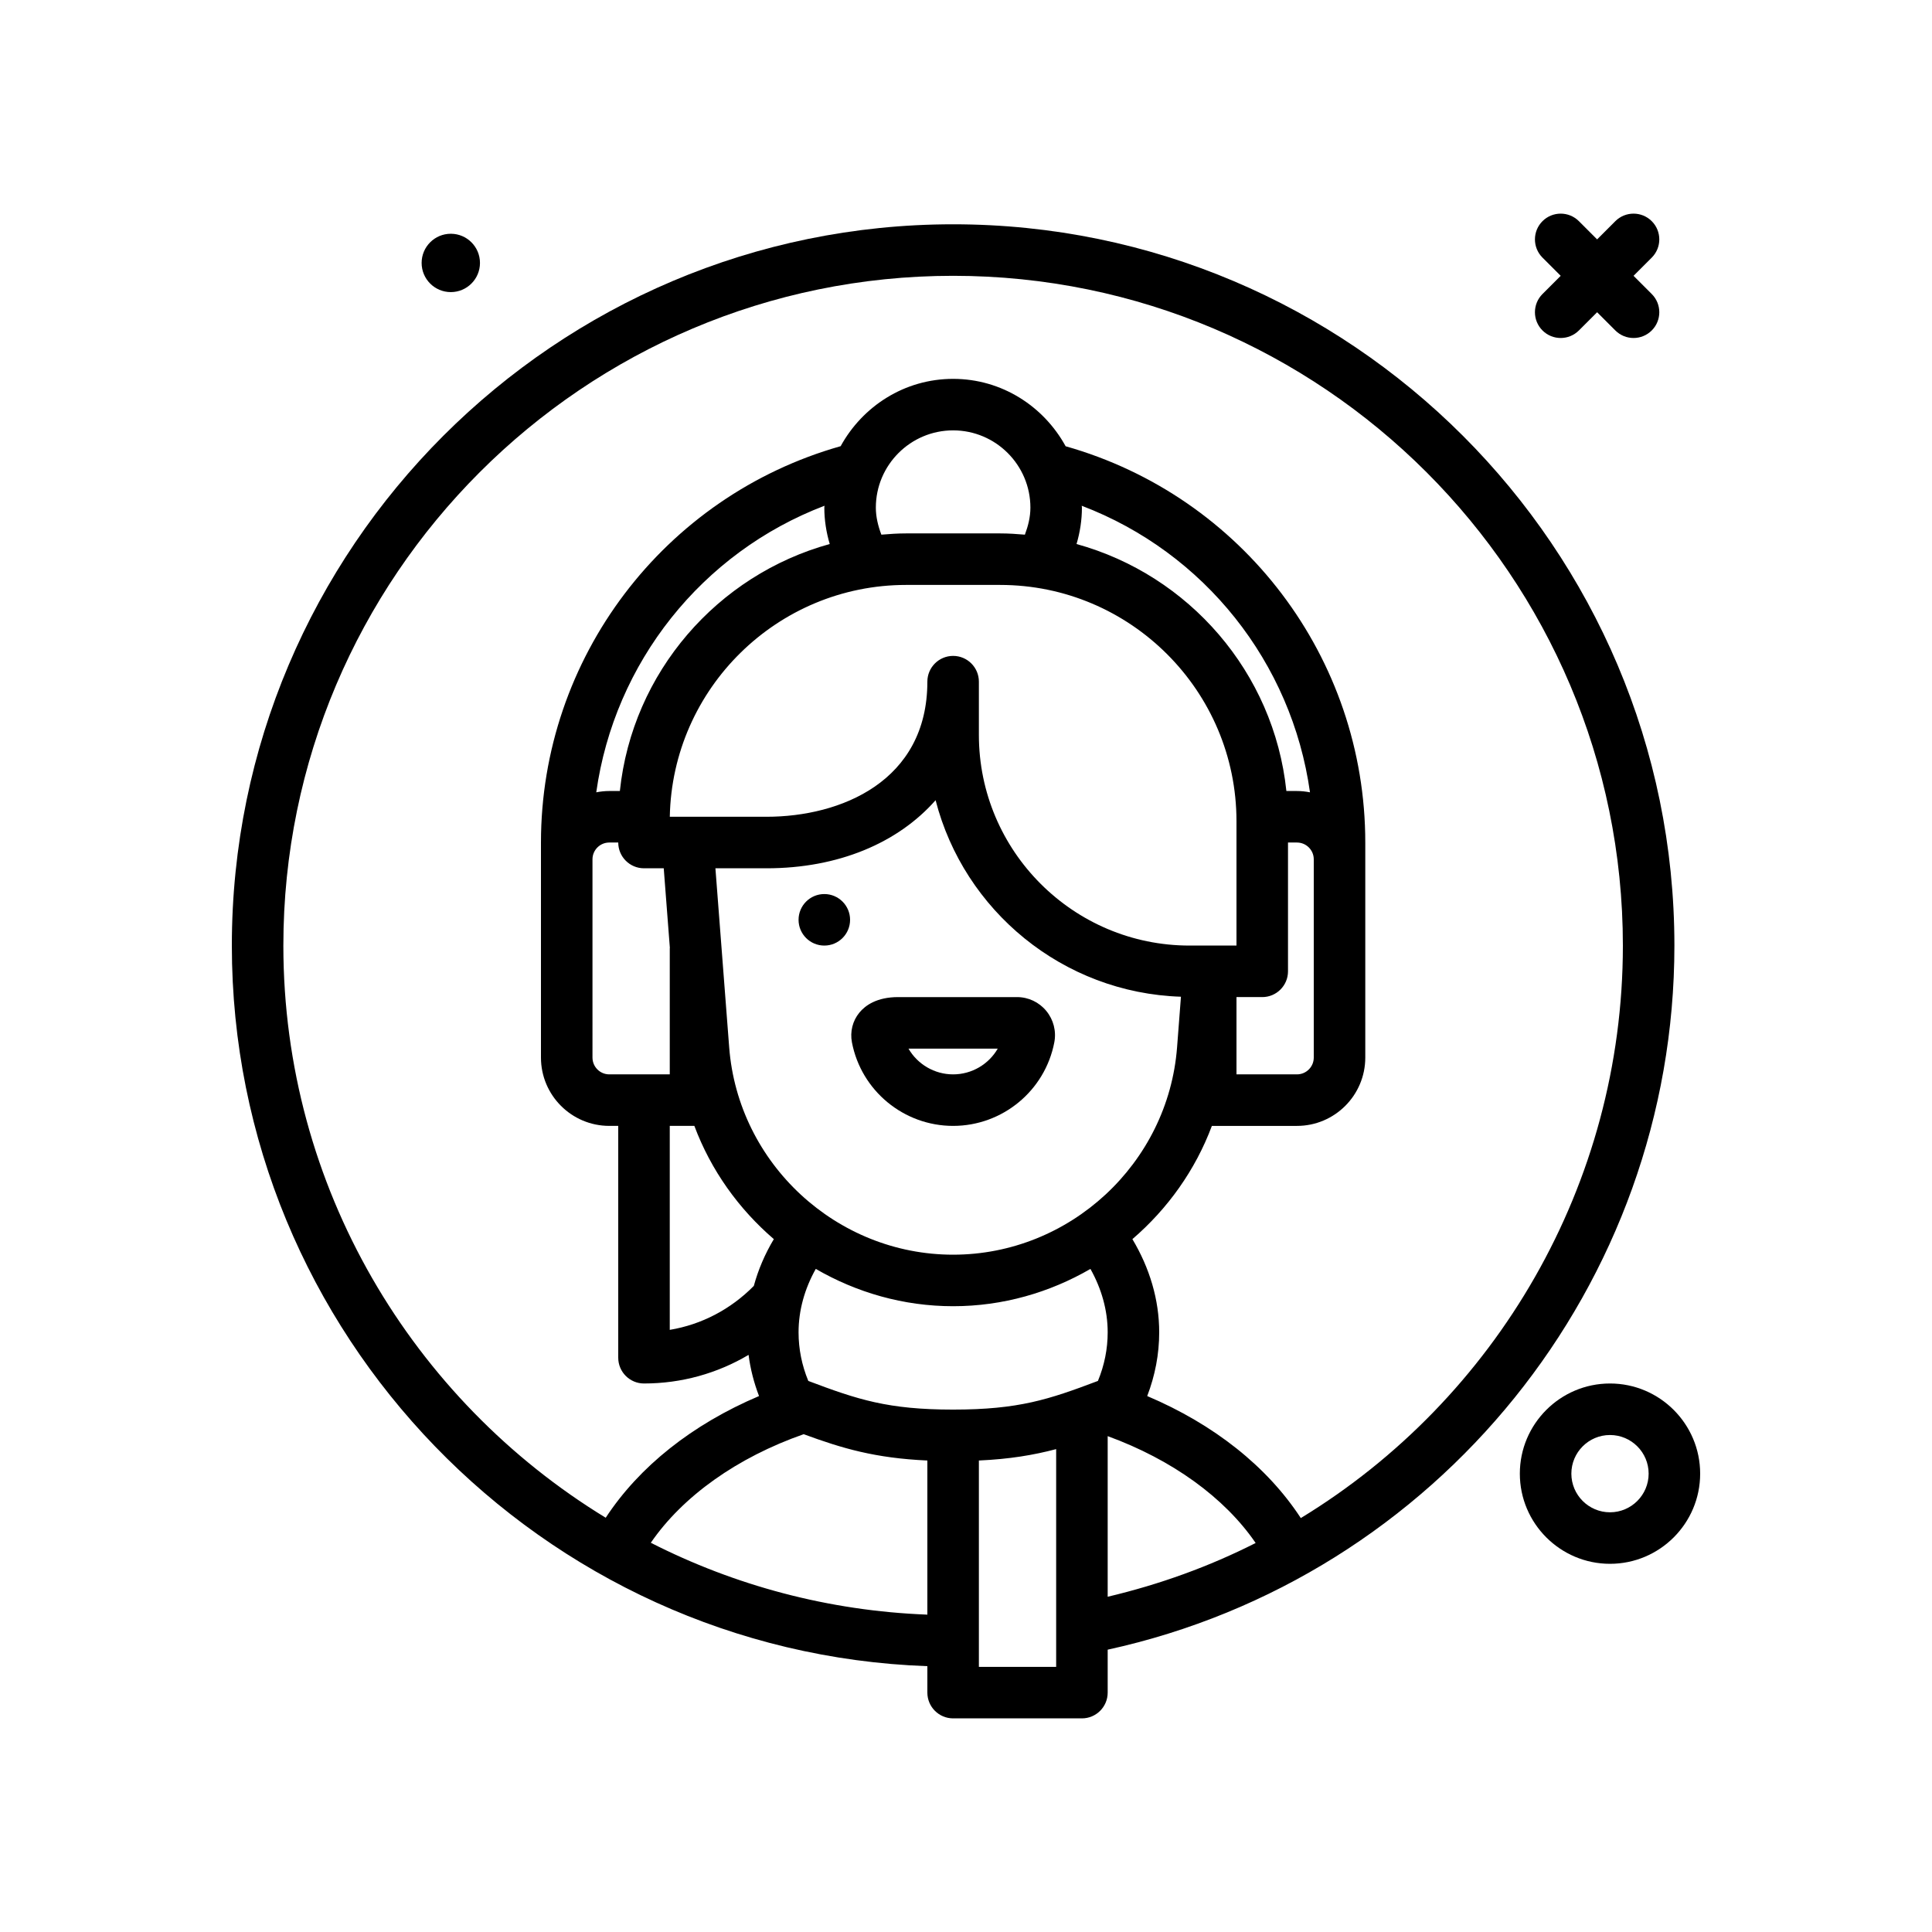 <svg id="avatar4" enable-background="new 0 0 300 300" height="512" viewBox="0 0 300 300" width="512" xmlns="http://www.w3.org/2000/svg"><g><path d="m260 146.828c0-61.758-50.242-112-112-112s-112 50.242-112 112c0 60.311 48.137 109.772 108 111.894v4.106c0 2.209 1.791 4 4 4h20c2.209 0 4-1.791 4-4v-6.667c51.134-11.175 88-56.673 88-109.333zm-158.943 92.732c4.966-7.229 13.406-13.241 23.738-16.859 6.003 2.212 11.109 3.72 19.205 4.087v23.933c-15.399-.588-29.948-4.545-42.943-11.161zm2.943-33.06v-31.672h3.82c2.571 6.878 6.878 12.891 12.341 17.583-1.385 2.314-2.423 4.745-3.109 7.265-3.592 3.638-8.108 6.003-13.052 6.824zm68 .381c0 2.58-.508 5.113-1.514 7.549-7.604 2.875-12.291 4.451-22.486 4.451-10.104 0-14.797-1.547-22.488-4.451-1.004-2.436-1.512-4.969-1.512-7.549 0-3.405.939-6.755 2.673-9.847 6.319 3.662 13.601 5.794 21.327 5.794 7.724 0 15.004-2.131 21.322-5.791 1.733 3.092 2.678 6.441 2.678 9.844zm-24-12.053c-18.109 0-33.385-14.145-34.773-32.201l-2.138-27.799h7.931c11.188 0 20.432-3.957 26.258-10.572 4.409 17.143 19.741 29.919 38.099 30.515l-.603 7.856c-1.389 18.057-16.665 32.201-34.774 32.201zm-7.299-104h14.598c20.236 0 36.701 16.465 36.701 36.701v19.299h-7.293c-18.035 0-32.707-14.672-32.707-32.707v-8.273c0-2.209-1.791-4-4-4s-4 1.791-4 4c0 15.486-13.457 20.98-24.98 20.98h-15.014c.377-19.914 16.693-36 36.695-36zm51.299 64h4c2.209 0 4-1.791 4-4v-20h1.393c1.438 0 2.607 1.17 2.607 2.607v9.299 21.486c0 1.438-1.17 2.607-2.607 2.607h-9.393zm9.393-32h-1.645c-1.937-18.442-15.146-33.538-32.584-38.351.538-1.827.836-3.725.836-5.649 0-.101-.028-.194-.03-.295 19.062 7.26 32.625 24.351 35.444 44.499-.655-.127-1.329-.204-2.021-.204zm-41.393-44c0 1.453-.352 2.852-.857 4.195-1.27-.109-2.546-.195-3.844-.195h-14.598c-1.297 0-2.574.086-3.844.195-.505-1.343-.857-2.742-.857-4.195 0-6.617 5.383-12 12-12s12 5.383 12 12zm-31.161 5.648c-17.439 4.813-30.649 19.909-32.587 38.352h-1.645c-.692 0-1.365.077-2.021.204 2.824-20.124 16.394-37.241 35.443-44.501-.001.101-.03.195-.03.297.001 1.923.302 3.821.84 5.648zm-36.839 66.598v-17.639c0-1.438 1.17-2.607 2.607-2.607h1.393c0 2.209 1.791 4 4 4h3.064l.95 12.35c0 .025-.014.046-.014.072v19.578h-9.393c-1.438 0-2.607-1.17-2.607-2.607zm60 107.754v-32.04c4.761-.216 8.491-.842 12-1.77v33.811h-12zm20-35.826c9.992 3.653 18.143 9.532 22.976 16.594-7.186 3.645-14.888 6.436-22.976 8.347zm29.988 12.724c-5.203-7.965-13.442-14.533-23.849-18.947 1.222-3.192 1.861-6.508 1.861-9.898 0-5.06-1.484-9.991-4.162-14.469 5.463-4.692 9.771-10.705 12.342-17.583h13.213c5.85 0 10.607-4.758 10.607-10.607v-21.486-9.299-2.607c0-28.703-19.067-53.76-46.53-61.536-3.401-6.201-9.913-10.464-17.47-10.464-7.552 0-14.062 4.258-17.464 10.453-27.45 7.77-46.536 32.886-46.536 61.545v2.607 17.639 13.146c0 5.85 4.758 10.607 10.607 10.607h1.393v36c0 2.209 1.791 4 4 4 5.826 0 11.375-1.563 16.239-4.443.279 2.176.825 4.311 1.623 6.394-10.375 4.402-18.601 10.956-23.807 18.896-29.977-18.29-50.055-51.31-50.055-88.846 0-57.346 46.654-104 104-104s104 46.654 104 104c0 37.135-19.732 70.46-50.012 88.898z"/><path d="m70 45.357c2.501 0 4.53-2.028 4.53-4.529 0-2.502-2.028-4.53-4.53-4.53s-4.53 2.028-4.53 4.53 2.029 4.529 4.53 4.529z"/><path d="m239.516 51.312c.781.781 1.805 1.172 2.828 1.172s2.047-.391 2.828-1.172l2.828-2.828 2.828 2.828c.781.781 1.805 1.172 2.828 1.172s2.047-.391 2.828-1.172c1.562-1.562 1.562-4.094 0-5.656l-2.828-2.828 2.828-2.828c1.562-1.562 1.562-4.094 0-5.656s-4.094-1.562-5.656 0l-2.828 2.828-2.828-2.828c-1.562-1.562-4.094-1.562-5.656 0s-1.562 4.094 0 5.656l2.828 2.828-2.828 2.828c-1.563 1.563-1.563 4.094 0 5.656z"/><path d="m250 214.828c-7.719 0-14 6.281-14 14s6.281 14 14 14 14-6.281 14-14-6.281-14-14-14zm0 20c-3.309 0-6-2.691-6-6s2.691-6 6-6 6 2.691 6 6-2.691 6-6 6z"/><circle cx="128" cy="142.828" r="4"/><path d="m157.922 154.828h-18.457c-3.332 0-5.107 1.305-6.012 2.4-1.061 1.283-1.484 2.975-1.164 4.637 1.447 7.512 8.055 12.963 15.711 12.963s14.264-5.451 15.711-12.963c.336-1.742-.119-3.527-1.25-4.896-1.123-1.36-2.777-2.141-4.539-2.141zm-9.922 12c-2.92 0-5.535-1.584-6.932-4h13.863c-1.396 2.416-4.011 4-6.931 4z"/></g></svg>